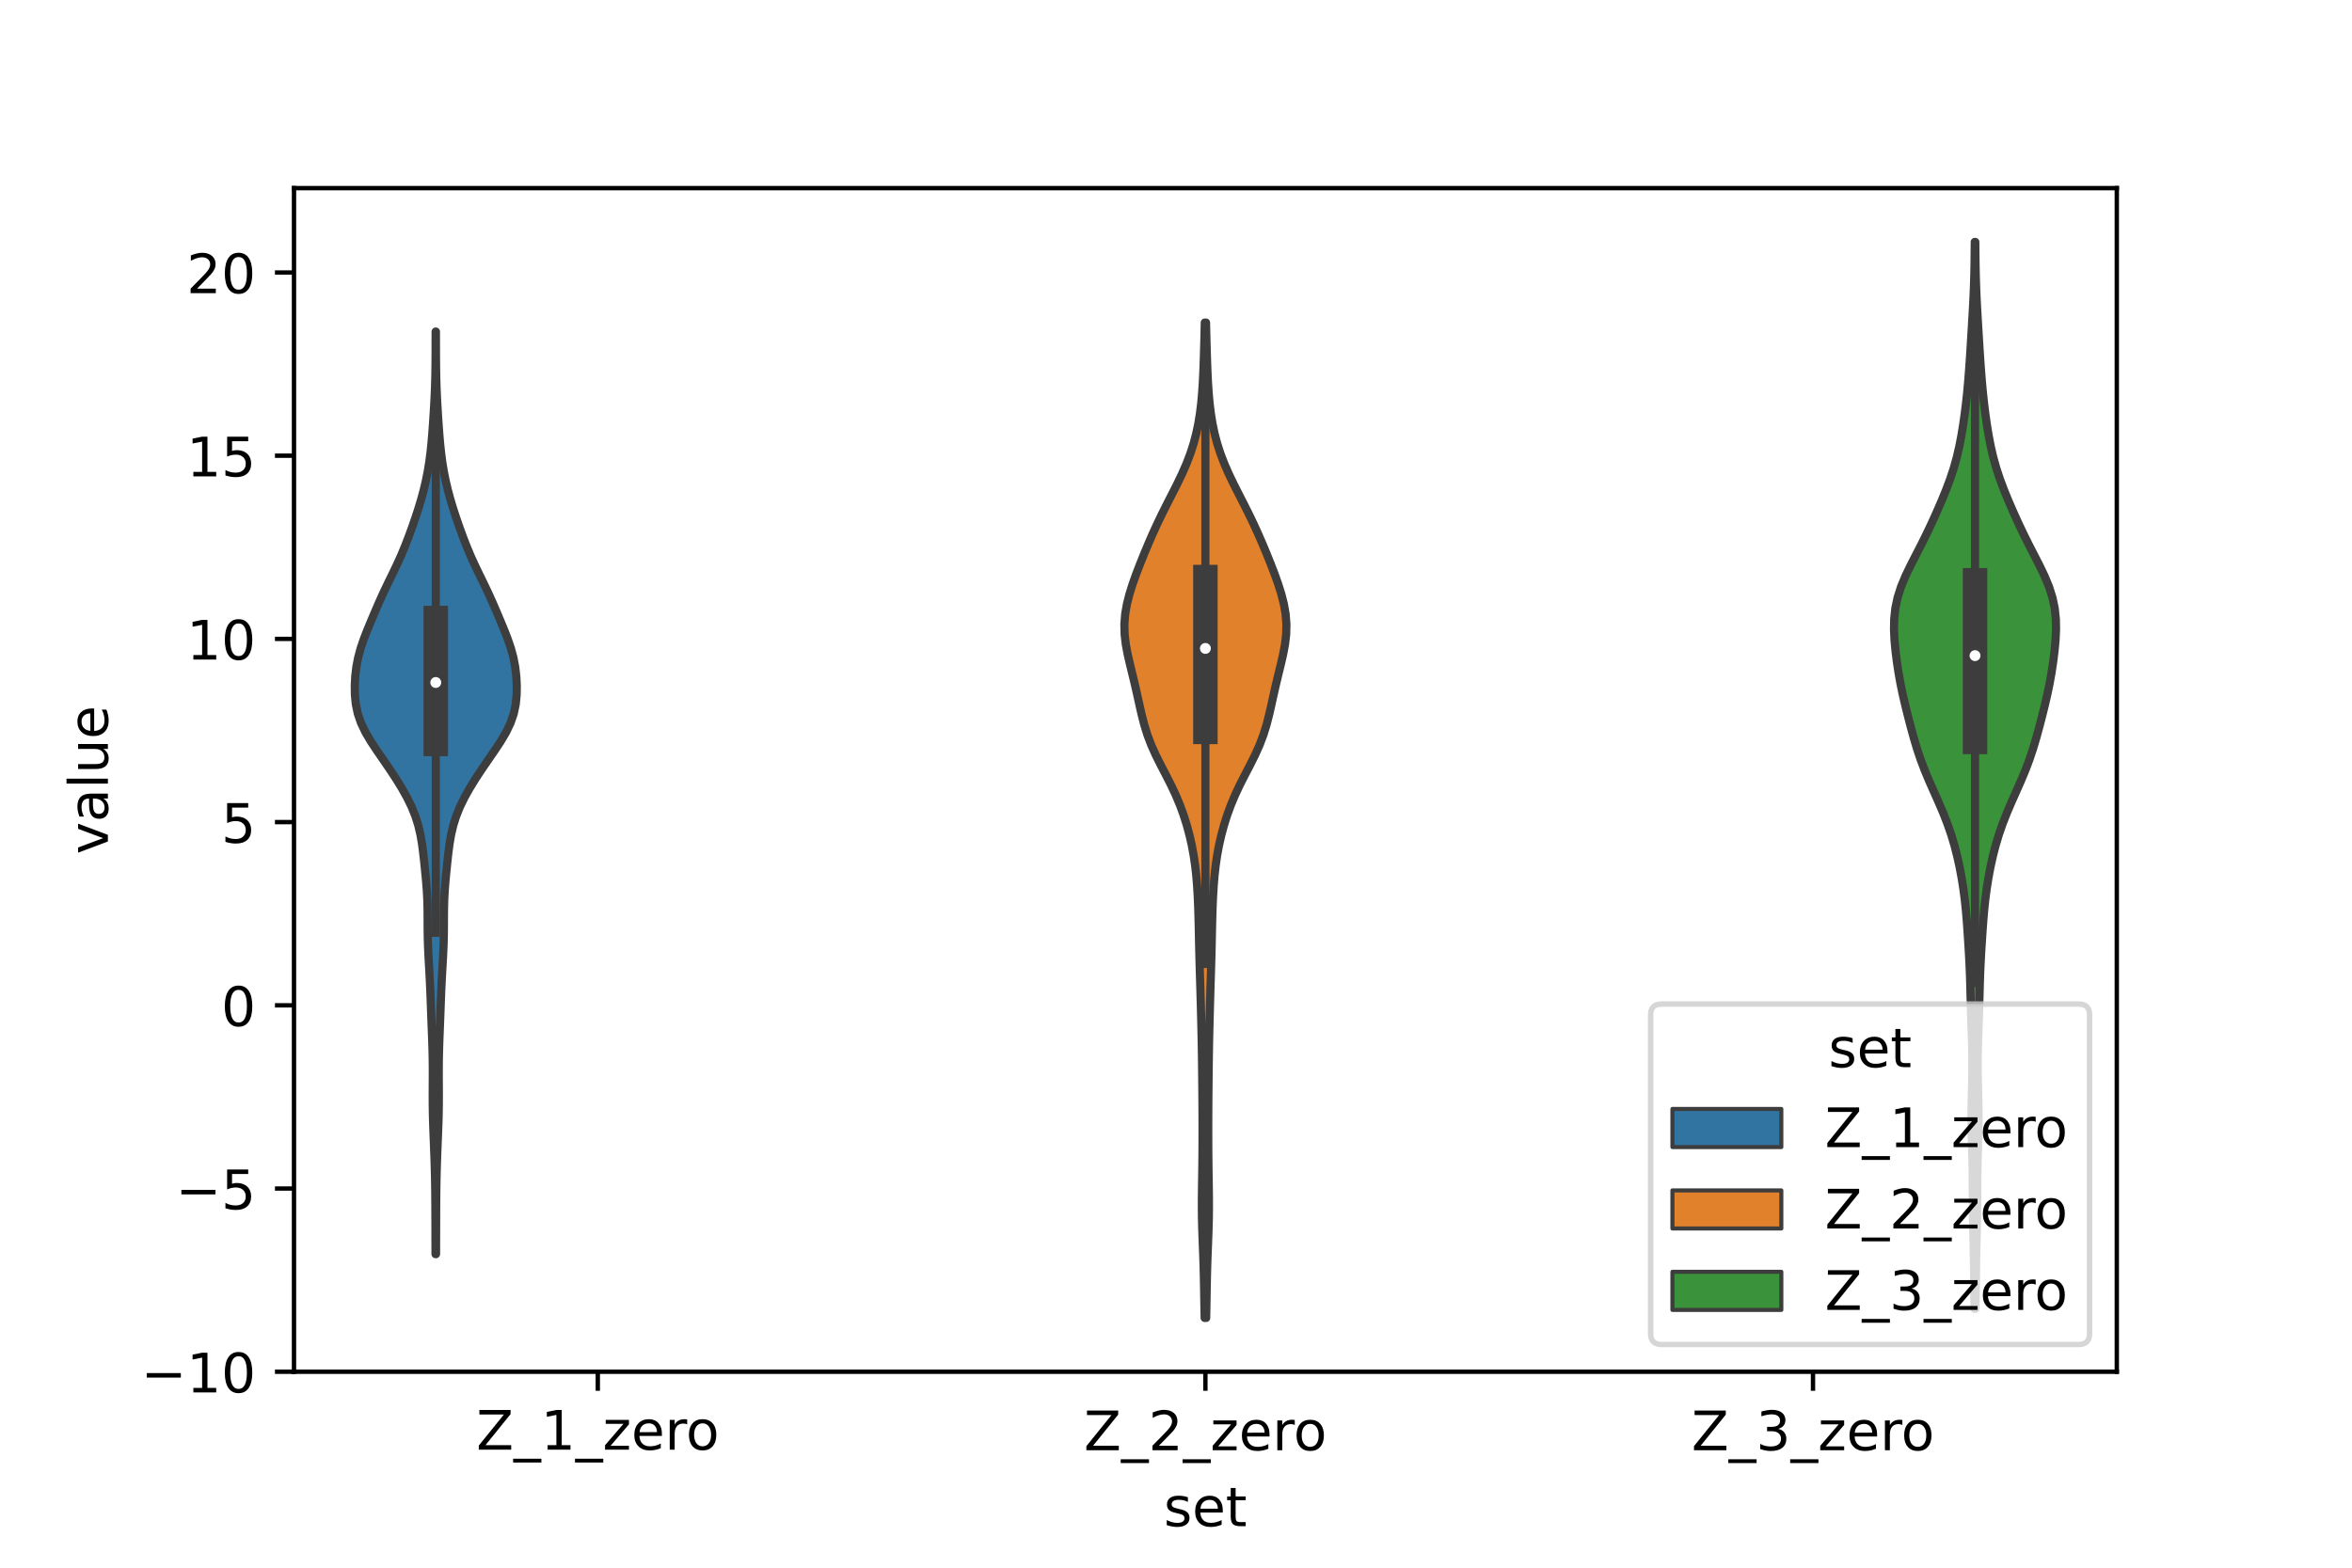 <?xml version="1.0" encoding="utf-8" standalone="no"?>
<!DOCTYPE svg PUBLIC "-//W3C//DTD SVG 1.1//EN"
  "http://www.w3.org/Graphics/SVG/1.1/DTD/svg11.dtd">
<!-- Created with matplotlib (https://matplotlib.org/) -->
<svg height="288pt" version="1.1" viewBox="0 0 432 288" width="432pt" xmlns="http://www.w3.org/2000/svg" xmlns:xlink="http://www.w3.org/1999/xlink">
 <defs>
  <style type="text/css">*{stroke-linecap:butt;stroke-linejoin:round;}</style>
 </defs>
 <g id="figure_1">
  <g id="patch_1">
   <path d="M 0 288 
L 432 288 
L 432 0 
L 0 0 
z
" style="fill:#ffffff;"/>
  </g>
  <g id="axes_1">
   <g id="patch_2">
    <path d="M 54 252 
L 388.8 252 
L 388.8 34.56 
L 54 34.56 
z
" style="fill:#ffffff;"/>
   </g>
   <g id="PolyCollection_1">
    <defs>
     <path d="M 80.088 -57.601 
L 79.992 -57.601 
L 79.986 -59.313 
L 79.982 -61.025 
L 79.978 -62.737 
L 79.973 -64.449 
L 79.965 -66.161 
L 79.954 -67.873 
L 79.936 -69.585 
L 79.908 -71.297 
L 79.868 -73.009 
L 79.816 -74.721 
L 79.754 -76.433 
L 79.687 -78.145 
L 79.618 -79.857 
L 79.556 -81.569 
L 79.508 -83.281 
L 79.481 -84.993 
L 79.474 -86.705 
L 79.481 -88.417 
L 79.491 -90.129 
L 79.49 -91.841 
L 79.472 -93.553 
L 79.433 -95.265 
L 79.377 -96.977 
L 79.311 -98.689 
L 79.245 -100.401 
L 79.181 -102.113 
L 79.12 -103.825 
L 79.054 -105.537 
L 78.979 -107.249 
L 78.891 -108.961 
L 78.794 -110.673 
L 78.699 -112.385 
L 78.619 -114.097 
L 78.567 -115.809 
L 78.545 -117.521 
L 78.541 -119.233 
L 78.53 -120.945 
L 78.487 -122.657 
L 78.397 -124.369 
L 78.264 -126.081 
L 78.103 -127.793 
L 77.929 -129.505 
L 77.742 -131.217 
L 77.521 -132.929 
L 77.229 -134.641 
L 76.83 -136.353 
L 76.291 -138.065 
L 75.601 -139.777 
L 74.766 -141.489 
L 73.807 -143.201 
L 72.753 -144.913 
L 71.627 -146.625 
L 70.455 -148.337 
L 69.272 -150.049 
L 68.138 -151.761 
L 67.126 -153.473 
L 66.307 -155.185 
L 65.718 -156.897 
L 65.357 -158.609 
L 65.186 -160.321 
L 65.16 -162.033 
L 65.249 -163.745 
L 65.449 -165.457 
L 65.776 -167.169 
L 66.236 -168.881 
L 66.818 -170.593 
L 67.485 -172.305 
L 68.196 -174.017 
L 68.922 -175.729 
L 69.665 -177.441 
L 70.441 -179.153 
L 71.257 -180.865 
L 72.096 -182.577 
L 72.919 -184.289 
L 73.692 -186.001 
L 74.404 -187.713 
L 75.065 -189.425 
L 75.69 -191.137 
L 76.284 -192.849 
L 76.845 -194.561 
L 77.361 -196.273 
L 77.823 -197.985 
L 78.225 -199.697 
L 78.566 -201.409 
L 78.845 -203.121 
L 79.069 -204.833 
L 79.247 -206.545 
L 79.392 -208.257 
L 79.517 -209.969 
L 79.631 -211.681 
L 79.736 -213.393 
L 79.827 -215.105 
L 79.899 -216.817 
L 79.95 -218.529 
L 79.981 -220.241 
L 79.998 -221.953 
L 80.007 -223.665 
L 80.011 -225.377 
L 80.015 -227.089 
L 80.065 -227.089 
L 80.065 -227.089 
L 80.069 -225.377 
L 80.073 -223.665 
L 80.082 -221.953 
L 80.099 -220.241 
L 80.13 -218.529 
L 80.181 -216.817 
L 80.253 -215.105 
L 80.344 -213.393 
L 80.449 -211.681 
L 80.563 -209.969 
L 80.688 -208.257 
L 80.833 -206.545 
L 81.011 -204.833 
L 81.235 -203.121 
L 81.514 -201.409 
L 81.855 -199.697 
L 82.257 -197.985 
L 82.719 -196.273 
L 83.235 -194.561 
L 83.796 -192.849 
L 84.39 -191.137 
L 85.015 -189.425 
L 85.676 -187.713 
L 86.388 -186.001 
L 87.161 -184.289 
L 87.984 -182.577 
L 88.823 -180.865 
L 89.639 -179.153 
L 90.415 -177.441 
L 91.158 -175.729 
L 91.884 -174.017 
L 92.595 -172.305 
L 93.262 -170.593 
L 93.844 -168.881 
L 94.304 -167.169 
L 94.631 -165.457 
L 94.831 -163.745 
L 94.92 -162.033 
L 94.894 -160.321 
L 94.723 -158.609 
L 94.362 -156.897 
L 93.773 -155.185 
L 92.954 -153.473 
L 91.942 -151.761 
L 90.808 -150.049 
L 89.625 -148.337 
L 88.453 -146.625 
L 87.327 -144.913 
L 86.273 -143.201 
L 85.314 -141.489 
L 84.479 -139.777 
L 83.789 -138.065 
L 83.25 -136.353 
L 82.851 -134.641 
L 82.559 -132.929 
L 82.338 -131.217 
L 82.151 -129.505 
L 81.977 -127.793 
L 81.816 -126.081 
L 81.683 -124.369 
L 81.593 -122.657 
L 81.55 -120.945 
L 81.539 -119.233 
L 81.535 -117.521 
L 81.513 -115.809 
L 81.461 -114.097 
L 81.381 -112.385 
L 81.286 -110.673 
L 81.189 -108.961 
L 81.101 -107.249 
L 81.026 -105.537 
L 80.96 -103.825 
L 80.899 -102.113 
L 80.835 -100.401 
L 80.769 -98.689 
L 80.703 -96.977 
L 80.647 -95.265 
L 80.608 -93.553 
L 80.59 -91.841 
L 80.589 -90.129 
L 80.599 -88.417 
L 80.606 -86.705 
L 80.599 -84.993 
L 80.572 -83.281 
L 80.524 -81.569 
L 80.462 -79.857 
L 80.393 -78.145 
L 80.326 -76.433 
L 80.264 -74.721 
L 80.212 -73.009 
L 80.172 -71.297 
L 80.144 -69.585 
L 80.126 -67.873 
L 80.115 -66.161 
L 80.107 -64.449 
L 80.102 -62.737 
L 80.098 -61.025 
L 80.094 -59.313 
L 80.088 -57.601 
z
" id="m66d37f86e9" style="stroke:#3d3d3d;stroke-width:1.5;"/>
    </defs>
    <g clip-path="url(#p614adeb507)">
     <use style="fill:#3274a1;stroke:#3d3d3d;stroke-width:1.5;" x="0" xlink:href="#m66d37f86e9" y="288"/>
    </g>
   </g>
   <g id="PolyCollection_2">
    <defs>
     <path d="M 221.541 -45.884 
L 221.259 -45.884 
L 221.223 -47.731 
L 221.19 -49.578 
L 221.158 -51.425 
L 221.122 -53.272 
L 221.076 -55.119 
L 221.016 -56.966 
L 220.946 -58.813 
L 220.874 -60.66 
L 220.811 -62.507 
L 220.767 -64.354 
L 220.75 -66.201 
L 220.756 -68.049 
L 220.779 -69.896 
L 220.809 -71.743 
L 220.836 -73.59 
L 220.856 -75.437 
L 220.868 -77.284 
L 220.873 -79.131 
L 220.874 -80.978 
L 220.871 -82.825 
L 220.862 -84.672 
L 220.849 -86.519 
L 220.832 -88.366 
L 220.813 -90.213 
L 220.792 -92.061 
L 220.768 -93.908 
L 220.739 -95.755 
L 220.702 -97.602 
L 220.659 -99.449 
L 220.613 -101.296 
L 220.565 -103.143 
L 220.514 -104.99 
L 220.46 -106.837 
L 220.403 -108.684 
L 220.347 -110.531 
L 220.296 -112.378 
L 220.252 -114.225 
L 220.213 -116.073 
L 220.174 -117.92 
L 220.128 -119.767 
L 220.068 -121.614 
L 219.986 -123.461 
L 219.873 -125.308 
L 219.72 -127.155 
L 219.514 -129.002 
L 219.244 -130.849 
L 218.903 -132.696 
L 218.485 -134.543 
L 217.987 -136.39 
L 217.405 -138.237 
L 216.731 -140.084 
L 215.957 -141.932 
L 215.089 -143.779 
L 214.15 -145.626 
L 213.188 -147.473 
L 212.265 -149.32 
L 211.439 -151.167 
L 210.739 -153.014 
L 210.167 -154.861 
L 209.692 -156.708 
L 209.271 -158.555 
L 208.865 -160.402 
L 208.444 -162.249 
L 208.001 -164.096 
L 207.549 -165.944 
L 207.123 -167.791 
L 206.777 -169.638 
L 206.562 -171.485 
L 206.52 -173.332 
L 206.665 -175.179 
L 206.986 -177.026 
L 207.455 -178.873 
L 208.037 -180.72 
L 208.696 -182.567 
L 209.406 -184.414 
L 210.15 -186.261 
L 210.923 -188.108 
L 211.728 -189.956 
L 212.573 -191.803 
L 213.462 -193.65 
L 214.389 -195.497 
L 215.335 -197.344 
L 216.268 -199.191 
L 217.152 -201.038 
L 217.957 -202.885 
L 218.659 -204.732 
L 219.251 -206.579 
L 219.733 -208.426 
L 220.116 -210.273 
L 220.412 -212.12 
L 220.635 -213.968 
L 220.8 -215.815 
L 220.922 -217.662 
L 221.013 -219.509 
L 221.084 -221.356 
L 221.144 -223.203 
L 221.196 -225.05 
L 221.244 -226.897 
L 221.286 -228.744 
L 221.514 -228.744 
L 221.514 -228.744 
L 221.556 -226.897 
L 221.604 -225.05 
L 221.656 -223.203 
L 221.716 -221.356 
L 221.787 -219.509 
L 221.878 -217.662 
L 222 -215.815 
L 222.165 -213.968 
L 222.388 -212.12 
L 222.684 -210.273 
L 223.067 -208.426 
L 223.549 -206.579 
L 224.141 -204.732 
L 224.843 -202.885 
L 225.648 -201.038 
L 226.532 -199.191 
L 227.465 -197.344 
L 228.411 -195.497 
L 229.338 -193.65 
L 230.227 -191.803 
L 231.072 -189.956 
L 231.877 -188.108 
L 232.65 -186.261 
L 233.394 -184.414 
L 234.104 -182.567 
L 234.763 -180.72 
L 235.345 -178.873 
L 235.814 -177.026 
L 236.135 -175.179 
L 236.28 -173.332 
L 236.238 -171.485 
L 236.023 -169.638 
L 235.677 -167.791 
L 235.251 -165.944 
L 234.799 -164.096 
L 234.356 -162.249 
L 233.935 -160.402 
L 233.529 -158.555 
L 233.108 -156.708 
L 232.633 -154.861 
L 232.061 -153.014 
L 231.361 -151.167 
L 230.535 -149.32 
L 229.612 -147.473 
L 228.65 -145.626 
L 227.711 -143.779 
L 226.843 -141.932 
L 226.069 -140.084 
L 225.395 -138.237 
L 224.813 -136.39 
L 224.315 -134.543 
L 223.897 -132.696 
L 223.556 -130.849 
L 223.286 -129.002 
L 223.08 -127.155 
L 222.927 -125.308 
L 222.814 -123.461 
L 222.732 -121.614 
L 222.672 -119.767 
L 222.626 -117.92 
L 222.587 -116.073 
L 222.548 -114.225 
L 222.504 -112.378 
L 222.453 -110.531 
L 222.397 -108.684 
L 222.34 -106.837 
L 222.286 -104.99 
L 222.235 -103.143 
L 222.187 -101.296 
L 222.141 -99.449 
L 222.098 -97.602 
L 222.061 -95.755 
L 222.032 -93.908 
L 222.008 -92.061 
L 221.987 -90.213 
L 221.968 -88.366 
L 221.951 -86.519 
L 221.938 -84.672 
L 221.929 -82.825 
L 221.926 -80.978 
L 221.927 -79.131 
L 221.932 -77.284 
L 221.944 -75.437 
L 221.964 -73.59 
L 221.991 -71.743 
L 222.021 -69.896 
L 222.044 -68.049 
L 222.05 -66.201 
L 222.033 -64.354 
L 221.989 -62.507 
L 221.926 -60.66 
L 221.854 -58.813 
L 221.784 -56.966 
L 221.724 -55.119 
L 221.678 -53.272 
L 221.642 -51.425 
L 221.61 -49.578 
L 221.577 -47.731 
L 221.541 -45.884 
z
" id="mbe0e0388cd" style="stroke:#3d3d3d;stroke-width:1.5;"/>
    </defs>
    <g clip-path="url(#p614adeb507)">
     <use style="fill:#e1812c;stroke:#3d3d3d;stroke-width:1.5;" x="0" xlink:href="#mbe0e0388cd" y="288"/>
    </g>
   </g>
   <g id="PolyCollection_3">
    <defs>
     <path d="M 362.851 -47.557 
L 362.669 -47.557 
L 362.644 -49.537 
L 362.619 -51.517 
L 362.594 -53.497 
L 362.567 -55.477 
L 362.534 -57.456 
L 362.493 -59.436 
L 362.445 -61.416 
L 362.4 -63.396 
L 362.367 -65.375 
L 362.35 -67.355 
L 362.344 -69.335 
L 362.336 -71.315 
L 362.312 -73.295 
L 362.267 -75.274 
L 362.208 -77.254 
L 362.152 -79.234 
L 362.114 -81.214 
L 362.108 -83.194 
L 362.133 -85.173 
L 362.178 -87.153 
L 362.227 -89.133 
L 362.261 -91.113 
L 362.267 -93.092 
L 362.242 -95.072 
L 362.191 -97.052 
L 362.125 -99.032 
L 362.056 -101.012 
L 361.994 -102.991 
L 361.94 -104.971 
L 361.889 -106.951 
L 361.827 -108.931 
L 361.744 -110.911 
L 361.638 -112.89 
L 361.516 -114.87 
L 361.386 -116.85 
L 361.245 -118.83 
L 361.079 -120.81 
L 360.87 -122.789 
L 360.609 -124.769 
L 360.293 -126.749 
L 359.922 -128.729 
L 359.487 -130.708 
L 358.978 -132.688 
L 358.383 -134.668 
L 357.697 -136.648 
L 356.923 -138.628 
L 356.079 -140.607 
L 355.196 -142.587 
L 354.318 -144.567 
L 353.492 -146.547 
L 352.745 -148.527 
L 352.085 -150.506 
L 351.495 -152.486 
L 350.953 -154.466 
L 350.438 -156.446 
L 349.945 -158.425 
L 349.485 -160.405 
L 349.072 -162.385 
L 348.717 -164.365 
L 348.416 -166.345 
L 348.167 -168.324 
L 347.979 -170.304 
L 347.88 -172.284 
L 347.914 -174.264 
L 348.123 -176.244 
L 348.54 -178.223 
L 349.17 -180.203 
L 349.99 -182.183 
L 350.942 -184.163 
L 351.958 -186.143 
L 352.974 -188.122 
L 353.953 -190.102 
L 354.888 -192.082 
L 355.782 -194.062 
L 356.64 -196.041 
L 357.45 -198.021 
L 358.193 -200.001 
L 358.847 -201.981 
L 359.402 -203.961 
L 359.862 -205.94 
L 360.244 -207.92 
L 360.57 -209.9 
L 360.852 -211.88 
L 361.098 -213.86 
L 361.311 -215.839 
L 361.493 -217.819 
L 361.652 -219.799 
L 361.793 -221.779 
L 361.922 -223.758 
L 362.044 -225.738 
L 362.163 -227.718 
L 362.28 -229.698 
L 362.392 -231.678 
L 362.491 -233.657 
L 362.571 -235.637 
L 362.629 -237.617 
L 362.667 -239.597 
L 362.691 -241.577 
L 362.708 -243.556 
L 362.812 -243.556 
L 362.812 -243.556 
L 362.829 -241.577 
L 362.853 -239.597 
L 362.891 -237.617 
L 362.949 -235.637 
L 363.029 -233.657 
L 363.128 -231.678 
L 363.24 -229.698 
L 363.357 -227.718 
L 363.476 -225.738 
L 363.598 -223.758 
L 363.727 -221.779 
L 363.868 -219.799 
L 364.027 -217.819 
L 364.209 -215.839 
L 364.422 -213.86 
L 364.668 -211.88 
L 364.95 -209.9 
L 365.276 -207.92 
L 365.658 -205.94 
L 366.118 -203.961 
L 366.673 -201.981 
L 367.327 -200.001 
L 368.07 -198.021 
L 368.88 -196.041 
L 369.738 -194.062 
L 370.632 -192.082 
L 371.567 -190.102 
L 372.546 -188.122 
L 373.562 -186.143 
L 374.578 -184.163 
L 375.53 -182.183 
L 376.35 -180.203 
L 376.98 -178.223 
L 377.397 -176.244 
L 377.606 -174.264 
L 377.64 -172.284 
L 377.541 -170.304 
L 377.353 -168.324 
L 377.104 -166.345 
L 376.803 -164.365 
L 376.448 -162.385 
L 376.035 -160.405 
L 375.575 -158.425 
L 375.082 -156.446 
L 374.567 -154.466 
L 374.025 -152.486 
L 373.435 -150.506 
L 372.775 -148.527 
L 372.028 -146.547 
L 371.202 -144.567 
L 370.324 -142.587 
L 369.441 -140.607 
L 368.597 -138.628 
L 367.823 -136.648 
L 367.137 -134.668 
L 366.542 -132.688 
L 366.033 -130.708 
L 365.598 -128.729 
L 365.227 -126.749 
L 364.911 -124.769 
L 364.65 -122.789 
L 364.441 -120.81 
L 364.275 -118.83 
L 364.134 -116.85 
L 364.004 -114.87 
L 363.882 -112.89 
L 363.776 -110.911 
L 363.693 -108.931 
L 363.631 -106.951 
L 363.58 -104.971 
L 363.526 -102.991 
L 363.464 -101.012 
L 363.395 -99.032 
L 363.329 -97.052 
L 363.278 -95.072 
L 363.253 -93.092 
L 363.259 -91.113 
L 363.293 -89.133 
L 363.342 -87.153 
L 363.387 -85.173 
L 363.412 -83.194 
L 363.406 -81.214 
L 363.368 -79.234 
L 363.312 -77.254 
L 363.253 -75.274 
L 363.208 -73.295 
L 363.184 -71.315 
L 363.176 -69.335 
L 363.17 -67.355 
L 363.153 -65.375 
L 363.12 -63.396 
L 363.075 -61.416 
L 363.027 -59.436 
L 362.986 -57.456 
L 362.953 -55.477 
L 362.926 -53.497 
L 362.901 -51.517 
L 362.876 -49.537 
L 362.851 -47.557 
z
" id="m872061d1b9" style="stroke:#3d3d3d;stroke-width:1.5;"/>
    </defs>
    <g clip-path="url(#p614adeb507)">
     <use style="fill:#3a923a;stroke:#3d3d3d;stroke-width:1.5;" x="0" xlink:href="#m872061d1b9" y="288"/>
    </g>
   </g>
   <g id="patch_3">
    <path clip-path="url(#p614adeb507)" d="M 109.8 184.686 
L 109.8 184.686 
L 109.8 184.686 
L 109.8 184.686 
z
" style="fill:#3274a1;stroke:#3d3d3d;stroke-linejoin:miter;stroke-width:0.75;"/>
   </g>
   <g id="patch_4">
    <path clip-path="url(#p614adeb507)" d="M 109.8 184.686 
L 109.8 184.686 
L 109.8 184.686 
L 109.8 184.686 
z
" style="fill:#e1812c;stroke:#3d3d3d;stroke-linejoin:miter;stroke-width:0.75;"/>
   </g>
   <g id="patch_5">
    <path clip-path="url(#p614adeb507)" d="M 109.8 184.686 
L 109.8 184.686 
L 109.8 184.686 
L 109.8 184.686 
z
" style="fill:#3a923a;stroke:#3d3d3d;stroke-linejoin:miter;stroke-width:0.75;"/>
   </g>
   <g id="matplotlib.axis_1">
    <g id="xtick_1">
     <g id="line2d_1">
      <defs>
       <path d="M 0 0 
L 0 3.5 
" id="m21751db7c7" style="stroke:#000000;stroke-width:0.8;"/>
      </defs>
      <g>
       <use style="stroke:#000000;stroke-width:0.8;" x="109.8" xlink:href="#m21751db7c7" y="252"/>
      </g>
     </g>
     <g id="text_1">
      <!-- Z_1_zero -->
      <g transform="translate(87.491 266.32)scale(0.1 -0.1)">
       <defs>
        <path d="M 5.609 72.906 
L 62.891 72.906 
L 62.891 65.375 
L 16.797 8.297 
L 64.016 8.297 
L 64.016 0 
L 4.5 0 
L 4.5 7.516 
L 50.594 64.594 
L 5.609 64.594 
z
" id="DejaVuSans-90"/>
        <path d="M 50.984 -16.609 
L 50.984 -23.578 
L -0.984 -23.578 
L -0.984 -16.609 
z
" id="DejaVuSans-95"/>
        <path d="M 12.406 8.297 
L 28.516 8.297 
L 28.516 63.922 
L 10.984 60.406 
L 10.984 69.391 
L 28.422 72.906 
L 38.281 72.906 
L 38.281 8.297 
L 54.391 8.297 
L 54.391 0 
L 12.406 0 
z
" id="DejaVuSans-49"/>
        <path d="M 5.516 54.688 
L 48.188 54.688 
L 48.188 46.484 
L 14.406 7.172 
L 48.188 7.172 
L 48.188 0 
L 4.297 0 
L 4.297 8.203 
L 38.094 47.516 
L 5.516 47.516 
z
" id="DejaVuSans-122"/>
        <path d="M 56.203 29.594 
L 56.203 25.203 
L 14.891 25.203 
Q 15.484 15.922 20.484 11.062 
Q 25.484 6.203 34.422 6.203 
Q 39.594 6.203 44.453 7.469 
Q 49.312 8.734 54.109 11.281 
L 54.109 2.781 
Q 49.266 0.734 44.188 -0.344 
Q 39.109 -1.422 33.891 -1.422 
Q 20.797 -1.422 13.156 6.188 
Q 5.516 13.812 5.516 26.812 
Q 5.516 40.234 12.766 48.109 
Q 20.016 56 32.328 56 
Q 43.359 56 49.781 48.891 
Q 56.203 41.797 56.203 29.594 
z
M 47.219 32.234 
Q 47.125 39.594 43.094 43.984 
Q 39.062 48.391 32.422 48.391 
Q 24.906 48.391 20.391 44.141 
Q 15.875 39.891 15.188 32.172 
z
" id="DejaVuSans-101"/>
        <path d="M 41.109 46.297 
Q 39.594 47.172 37.812 47.578 
Q 36.031 48 33.891 48 
Q 26.266 48 22.188 43.047 
Q 18.109 38.094 18.109 28.812 
L 18.109 0 
L 9.078 0 
L 9.078 54.688 
L 18.109 54.688 
L 18.109 46.188 
Q 20.953 51.172 25.484 53.578 
Q 30.031 56 36.531 56 
Q 37.453 56 38.578 55.875 
Q 39.703 55.766 41.062 55.516 
z
" id="DejaVuSans-114"/>
        <path d="M 30.609 48.391 
Q 23.391 48.391 19.188 42.75 
Q 14.984 37.109 14.984 27.297 
Q 14.984 17.484 19.156 11.844 
Q 23.344 6.203 30.609 6.203 
Q 37.797 6.203 41.984 11.859 
Q 46.188 17.531 46.188 27.297 
Q 46.188 37.016 41.984 42.703 
Q 37.797 48.391 30.609 48.391 
z
M 30.609 56 
Q 42.328 56 49.016 48.375 
Q 55.719 40.766 55.719 27.297 
Q 55.719 13.875 49.016 6.219 
Q 42.328 -1.422 30.609 -1.422 
Q 18.844 -1.422 12.172 6.219 
Q 5.516 13.875 5.516 27.297 
Q 5.516 40.766 12.172 48.375 
Q 18.844 56 30.609 56 
z
" id="DejaVuSans-111"/>
       </defs>
       <use xlink:href="#DejaVuSans-90"/>
       <use x="68.506" xlink:href="#DejaVuSans-95"/>
       <use x="118.506" xlink:href="#DejaVuSans-49"/>
       <use x="182.129" xlink:href="#DejaVuSans-95"/>
       <use x="232.129" xlink:href="#DejaVuSans-122"/>
       <use x="284.619" xlink:href="#DejaVuSans-101"/>
       <use x="346.143" xlink:href="#DejaVuSans-114"/>
       <use x="385.006" xlink:href="#DejaVuSans-111"/>
      </g>
     </g>
    </g>
    <g id="xtick_2">
     <g id="line2d_2">
      <g>
       <use style="stroke:#000000;stroke-width:0.8;" x="221.4" xlink:href="#m21751db7c7" y="252"/>
      </g>
     </g>
     <g id="text_2">
      <!-- Z_2_zero -->
      <g transform="translate(199.091 266.422)scale(0.1 -0.1)">
       <defs>
        <path d="M 19.188 8.297 
L 53.609 8.297 
L 53.609 0 
L 7.328 0 
L 7.328 8.297 
Q 12.938 14.109 22.625 23.891 
Q 32.328 33.688 34.812 36.531 
Q 39.547 41.844 41.422 45.531 
Q 43.312 49.219 43.312 52.781 
Q 43.312 58.594 39.234 62.25 
Q 35.156 65.922 28.609 65.922 
Q 23.969 65.922 18.812 64.312 
Q 13.672 62.703 7.812 59.422 
L 7.812 69.391 
Q 13.766 71.781 18.938 73 
Q 24.125 74.219 28.422 74.219 
Q 39.75 74.219 46.484 68.547 
Q 53.219 62.891 53.219 53.422 
Q 53.219 48.922 51.531 44.891 
Q 49.859 40.875 45.406 35.406 
Q 44.188 33.984 37.641 27.219 
Q 31.109 20.453 19.188 8.297 
z
" id="DejaVuSans-50"/>
       </defs>
       <use xlink:href="#DejaVuSans-90"/>
       <use x="68.506" xlink:href="#DejaVuSans-95"/>
       <use x="118.506" xlink:href="#DejaVuSans-50"/>
       <use x="182.129" xlink:href="#DejaVuSans-95"/>
       <use x="232.129" xlink:href="#DejaVuSans-122"/>
       <use x="284.619" xlink:href="#DejaVuSans-101"/>
       <use x="346.143" xlink:href="#DejaVuSans-114"/>
       <use x="385.006" xlink:href="#DejaVuSans-111"/>
      </g>
     </g>
    </g>
    <g id="xtick_3">
     <g id="line2d_3">
      <g>
       <use style="stroke:#000000;stroke-width:0.8;" x="333" xlink:href="#m21751db7c7" y="252"/>
      </g>
     </g>
     <g id="text_3">
      <!-- Z_3_zero -->
      <g transform="translate(310.691 266.422)scale(0.1 -0.1)">
       <defs>
        <path d="M 40.578 39.312 
Q 47.656 37.797 51.625 33 
Q 55.609 28.219 55.609 21.188 
Q 55.609 10.406 48.188 4.484 
Q 40.766 -1.422 27.094 -1.422 
Q 22.516 -1.422 17.656 -0.516 
Q 12.797 0.391 7.625 2.203 
L 7.625 11.719 
Q 11.719 9.328 16.594 8.109 
Q 21.484 6.891 26.812 6.891 
Q 36.078 6.891 40.938 10.547 
Q 45.797 14.203 45.797 21.188 
Q 45.797 27.641 41.281 31.266 
Q 36.766 34.906 28.719 34.906 
L 20.219 34.906 
L 20.219 43.016 
L 29.109 43.016 
Q 36.375 43.016 40.234 45.922 
Q 44.094 48.828 44.094 54.297 
Q 44.094 59.906 40.109 62.906 
Q 36.141 65.922 28.719 65.922 
Q 24.656 65.922 20.016 65.031 
Q 15.375 64.156 9.812 62.312 
L 9.812 71.094 
Q 15.438 72.656 20.344 73.438 
Q 25.25 74.219 29.594 74.219 
Q 40.828 74.219 47.359 69.109 
Q 53.906 64.016 53.906 55.328 
Q 53.906 49.266 50.438 45.094 
Q 46.969 40.922 40.578 39.312 
z
" id="DejaVuSans-51"/>
       </defs>
       <use xlink:href="#DejaVuSans-90"/>
       <use x="68.506" xlink:href="#DejaVuSans-95"/>
       <use x="118.506" xlink:href="#DejaVuSans-51"/>
       <use x="182.129" xlink:href="#DejaVuSans-95"/>
       <use x="232.129" xlink:href="#DejaVuSans-122"/>
       <use x="284.619" xlink:href="#DejaVuSans-101"/>
       <use x="346.143" xlink:href="#DejaVuSans-114"/>
       <use x="385.006" xlink:href="#DejaVuSans-111"/>
      </g>
     </g>
    </g>
    <g id="text_4">
     <!-- set -->
     <g transform="translate(213.759 280.378)scale(0.1 -0.1)">
      <defs>
       <path d="M 44.281 53.078 
L 44.281 44.578 
Q 40.484 46.531 36.375 47.5 
Q 32.281 48.484 27.875 48.484 
Q 21.188 48.484 17.844 46.438 
Q 14.5 44.391 14.5 40.281 
Q 14.5 37.156 16.891 35.375 
Q 19.281 33.594 26.516 31.984 
L 29.594 31.297 
Q 39.156 29.25 43.188 25.516 
Q 47.219 21.781 47.219 15.094 
Q 47.219 7.469 41.188 3.016 
Q 35.156 -1.422 24.609 -1.422 
Q 20.219 -1.422 15.453 -0.562 
Q 10.688 0.297 5.422 2 
L 5.422 11.281 
Q 10.406 8.688 15.234 7.391 
Q 20.062 6.109 24.812 6.109 
Q 31.156 6.109 34.562 8.281 
Q 37.984 10.453 37.984 14.406 
Q 37.984 18.062 35.516 20.016 
Q 33.062 21.969 24.703 23.781 
L 21.578 24.516 
Q 13.234 26.266 9.516 29.906 
Q 5.812 33.547 5.812 39.891 
Q 5.812 47.609 11.281 51.797 
Q 16.75 56 26.812 56 
Q 31.781 56 36.172 55.266 
Q 40.578 54.547 44.281 53.078 
z
" id="DejaVuSans-115"/>
       <path d="M 18.312 70.219 
L 18.312 54.688 
L 36.812 54.688 
L 36.812 47.703 
L 18.312 47.703 
L 18.312 18.016 
Q 18.312 11.328 20.141 9.422 
Q 21.969 7.516 27.594 7.516 
L 36.812 7.516 
L 36.812 0 
L 27.594 0 
Q 17.188 0 13.234 3.875 
Q 9.281 7.766 9.281 18.016 
L 9.281 47.703 
L 2.688 47.703 
L 2.688 54.688 
L 9.281 54.688 
L 9.281 70.219 
z
" id="DejaVuSans-116"/>
      </defs>
      <use xlink:href="#DejaVuSans-115"/>
      <use x="52.1" xlink:href="#DejaVuSans-101"/>
      <use x="113.623" xlink:href="#DejaVuSans-116"/>
     </g>
    </g>
   </g>
   <g id="matplotlib.axis_2">
    <g id="ytick_1">
     <g id="line2d_4">
      <defs>
       <path d="M 0 0 
L -3.5 0 
" id="m394453cf2d" style="stroke:#000000;stroke-width:0.8;"/>
      </defs>
      <g>
       <use style="stroke:#000000;stroke-width:0.8;" x="54" xlink:href="#m394453cf2d" y="251.999"/>
      </g>
     </g>
     <g id="text_5">
      <!-- −10 -->
      <g transform="translate(25.895 255.798)scale(0.1 -0.1)">
       <defs>
        <path d="M 10.594 35.5 
L 73.188 35.5 
L 73.188 27.203 
L 10.594 27.203 
z
" id="DejaVuSans-8722"/>
        <path d="M 31.781 66.406 
Q 24.172 66.406 20.328 58.906 
Q 16.5 51.422 16.5 36.375 
Q 16.5 21.391 20.328 13.891 
Q 24.172 6.391 31.781 6.391 
Q 39.453 6.391 43.281 13.891 
Q 47.125 21.391 47.125 36.375 
Q 47.125 51.422 43.281 58.906 
Q 39.453 66.406 31.781 66.406 
z
M 31.781 74.219 
Q 44.047 74.219 50.516 64.516 
Q 56.984 54.828 56.984 36.375 
Q 56.984 17.969 50.516 8.266 
Q 44.047 -1.422 31.781 -1.422 
Q 19.531 -1.422 13.062 8.266 
Q 6.594 17.969 6.594 36.375 
Q 6.594 54.828 13.062 64.516 
Q 19.531 74.219 31.781 74.219 
z
" id="DejaVuSans-48"/>
       </defs>
       <use xlink:href="#DejaVuSans-8722"/>
       <use x="83.789" xlink:href="#DejaVuSans-49"/>
       <use x="147.412" xlink:href="#DejaVuSans-48"/>
      </g>
     </g>
    </g>
    <g id="ytick_2">
     <g id="line2d_5">
      <g>
       <use style="stroke:#000000;stroke-width:0.8;" x="54" xlink:href="#m394453cf2d" y="218.342"/>
      </g>
     </g>
     <g id="text_6">
      <!-- −5 -->
      <g transform="translate(32.258 222.142)scale(0.1 -0.1)">
       <defs>
        <path d="M 10.797 72.906 
L 49.516 72.906 
L 49.516 64.594 
L 19.828 64.594 
L 19.828 46.734 
Q 21.969 47.469 24.109 47.828 
Q 26.266 48.188 28.422 48.188 
Q 40.625 48.188 47.75 41.5 
Q 54.891 34.812 54.891 23.391 
Q 54.891 11.625 47.562 5.094 
Q 40.234 -1.422 26.906 -1.422 
Q 22.312 -1.422 17.547 -0.641 
Q 12.797 0.141 7.719 1.703 
L 7.719 11.625 
Q 12.109 9.234 16.797 8.062 
Q 21.484 6.891 26.703 6.891 
Q 35.156 6.891 40.078 11.328 
Q 45.016 15.766 45.016 23.391 
Q 45.016 31 40.078 35.438 
Q 35.156 39.891 26.703 39.891 
Q 22.75 39.891 18.812 39.016 
Q 14.891 38.141 10.797 36.281 
z
" id="DejaVuSans-53"/>
       </defs>
       <use xlink:href="#DejaVuSans-8722"/>
       <use x="83.789" xlink:href="#DejaVuSans-53"/>
      </g>
     </g>
    </g>
    <g id="ytick_3">
     <g id="line2d_6">
      <g>
       <use style="stroke:#000000;stroke-width:0.8;" x="54" xlink:href="#m394453cf2d" y="184.686"/>
      </g>
     </g>
     <g id="text_7">
      <!-- 0 -->
      <g transform="translate(40.638 188.485)scale(0.1 -0.1)">
       <use xlink:href="#DejaVuSans-48"/>
      </g>
     </g>
    </g>
    <g id="ytick_4">
     <g id="line2d_7">
      <g>
       <use style="stroke:#000000;stroke-width:0.8;" x="54" xlink:href="#m394453cf2d" y="151.029"/>
      </g>
     </g>
     <g id="text_8">
      <!-- 5 -->
      <g transform="translate(40.638 154.828)scale(0.1 -0.1)">
       <use xlink:href="#DejaVuSans-53"/>
      </g>
     </g>
    </g>
    <g id="ytick_5">
     <g id="line2d_8">
      <g>
       <use style="stroke:#000000;stroke-width:0.8;" x="54" xlink:href="#m394453cf2d" y="117.372"/>
      </g>
     </g>
     <g id="text_9">
      <!-- 10 -->
      <g transform="translate(34.275 121.172)scale(0.1 -0.1)">
       <use xlink:href="#DejaVuSans-49"/>
       <use x="63.623" xlink:href="#DejaVuSans-48"/>
      </g>
     </g>
    </g>
    <g id="ytick_6">
     <g id="line2d_9">
      <g>
       <use style="stroke:#000000;stroke-width:0.8;" x="54" xlink:href="#m394453cf2d" y="83.716"/>
      </g>
     </g>
     <g id="text_10">
      <!-- 15 -->
      <g transform="translate(34.275 87.515)scale(0.1 -0.1)">
       <use xlink:href="#DejaVuSans-49"/>
       <use x="63.623" xlink:href="#DejaVuSans-53"/>
      </g>
     </g>
    </g>
    <g id="ytick_7">
     <g id="line2d_10">
      <g>
       <use style="stroke:#000000;stroke-width:0.8;" x="54" xlink:href="#m394453cf2d" y="50.059"/>
      </g>
     </g>
     <g id="text_11">
      <!-- 20 -->
      <g transform="translate(34.275 53.858)scale(0.1 -0.1)">
       <use xlink:href="#DejaVuSans-50"/>
       <use x="63.623" xlink:href="#DejaVuSans-48"/>
      </g>
     </g>
    </g>
    <g id="text_12">
     <!-- value -->
     <g transform="translate(19.816 156.938)rotate(-90)scale(0.1 -0.1)">
      <defs>
       <path d="M 2.984 54.688 
L 12.5 54.688 
L 29.594 8.797 
L 46.688 54.688 
L 56.203 54.688 
L 35.688 0 
L 23.484 0 
z
" id="DejaVuSans-118"/>
       <path d="M 34.281 27.484 
Q 23.391 27.484 19.188 25 
Q 14.984 22.516 14.984 16.5 
Q 14.984 11.719 18.141 8.906 
Q 21.297 6.109 26.703 6.109 
Q 34.188 6.109 38.703 11.406 
Q 43.219 16.703 43.219 25.484 
L 43.219 27.484 
z
M 52.203 31.203 
L 52.203 0 
L 43.219 0 
L 43.219 8.297 
Q 40.141 3.328 35.547 0.953 
Q 30.953 -1.422 24.312 -1.422 
Q 15.922 -1.422 10.953 3.297 
Q 6 8.016 6 15.922 
Q 6 25.141 12.172 29.828 
Q 18.359 34.516 30.609 34.516 
L 43.219 34.516 
L 43.219 35.406 
Q 43.219 41.609 39.141 45 
Q 35.062 48.391 27.688 48.391 
Q 23 48.391 18.547 47.266 
Q 14.109 46.141 10.016 43.891 
L 10.016 52.203 
Q 14.938 54.109 19.578 55.047 
Q 24.219 56 28.609 56 
Q 40.484 56 46.344 49.844 
Q 52.203 43.703 52.203 31.203 
z
" id="DejaVuSans-97"/>
       <path d="M 9.422 75.984 
L 18.406 75.984 
L 18.406 0 
L 9.422 0 
z
" id="DejaVuSans-108"/>
       <path d="M 8.5 21.578 
L 8.5 54.688 
L 17.484 54.688 
L 17.484 21.922 
Q 17.484 14.156 20.5 10.266 
Q 23.531 6.391 29.594 6.391 
Q 36.859 6.391 41.078 11.031 
Q 45.312 15.672 45.312 23.688 
L 45.312 54.688 
L 54.297 54.688 
L 54.297 0 
L 45.312 0 
L 45.312 8.406 
Q 42.047 3.422 37.719 1 
Q 33.406 -1.422 27.688 -1.422 
Q 18.266 -1.422 13.375 4.438 
Q 8.5 10.297 8.5 21.578 
z
M 31.109 56 
z
" id="DejaVuSans-117"/>
      </defs>
      <use xlink:href="#DejaVuSans-118"/>
      <use x="59.18" xlink:href="#DejaVuSans-97"/>
      <use x="120.459" xlink:href="#DejaVuSans-108"/>
      <use x="148.242" xlink:href="#DejaVuSans-117"/>
      <use x="211.621" xlink:href="#DejaVuSans-101"/>
     </g>
    </g>
   </g>
   <g id="line2d_11">
    <path clip-path="url(#p614adeb507)" d="M 80.04 171.357 
L 80.04 78.926 
" style="fill:none;stroke:#3d3d3d;stroke-linecap:square;stroke-width:1.5;"/>
   </g>
   <g id="line2d_12">
    <path clip-path="url(#p614adeb507)" d="M 80.04 136.67 
L 80.04 113.542 
" style="fill:none;stroke:#3d3d3d;stroke-linecap:square;stroke-width:4.5;"/>
   </g>
   <g id="line2d_13">
    <path clip-path="url(#p614adeb507)" d="M 221.4 177.085 
L 221.4 63.359 
" style="fill:none;stroke:#3d3d3d;stroke-linecap:square;stroke-width:1.5;"/>
   </g>
   <g id="line2d_14">
    <path clip-path="url(#p614adeb507)" d="M 221.4 134.456 
L 221.4 106.01 
" style="fill:none;stroke:#3d3d3d;stroke-linecap:square;stroke-width:4.5;"/>
   </g>
   <g id="line2d_15">
    <path clip-path="url(#p614adeb507)" d="M 362.76 180.598 
L 362.76 62.225 
" style="fill:none;stroke:#3d3d3d;stroke-linecap:square;stroke-width:1.5;"/>
   </g>
   <g id="line2d_16">
    <path clip-path="url(#p614adeb507)" d="M 362.76 136.302 
L 362.76 106.61 
" style="fill:none;stroke:#3d3d3d;stroke-linecap:square;stroke-width:4.5;"/>
   </g>
   <g id="patch_6">
    <path d="M 54 252 
L 54 34.56 
" style="fill:none;stroke:#000000;stroke-linecap:square;stroke-linejoin:miter;stroke-width:0.8;"/>
   </g>
   <g id="patch_7">
    <path d="M 388.8 252 
L 388.8 34.56 
" style="fill:none;stroke:#000000;stroke-linecap:square;stroke-linejoin:miter;stroke-width:0.8;"/>
   </g>
   <g id="patch_8">
    <path d="M 54 252 
L 388.8 252 
" style="fill:none;stroke:#000000;stroke-linecap:square;stroke-linejoin:miter;stroke-width:0.8;"/>
   </g>
   <g id="patch_9">
    <path d="M 54 34.56 
L 388.8 34.56 
" style="fill:none;stroke:#000000;stroke-linecap:square;stroke-linejoin:miter;stroke-width:0.8;"/>
   </g>
   <g id="PathCollection_1">
    <defs>
     <path d="M 0 1.5 
C 0.398 1.5 0.779 1.342 1.061 1.061 
C 1.342 0.779 1.5 0.398 1.5 0 
C 1.5 -0.398 1.342 -0.779 1.061 -1.061 
C 0.779 -1.342 0.398 -1.5 0 -1.5 
C -0.398 -1.5 -0.779 -1.342 -1.061 -1.061 
C -1.342 -0.779 -1.5 -0.398 -1.5 0 
C -1.5 0.398 -1.342 0.779 -1.061 1.061 
C -0.779 1.342 -0.398 1.5 0 1.5 
z
" id="m066a57ba9a" style="stroke:#3d3d3d;"/>
    </defs>
    <g clip-path="url(#p614adeb507)">
     <use style="fill:#ffffff;stroke:#3d3d3d;" x="80.04" xlink:href="#m066a57ba9a" y="125.381"/>
    </g>
   </g>
   <g id="PathCollection_2">
    <g clip-path="url(#p614adeb507)">
     <use style="fill:#ffffff;stroke:#3d3d3d;" x="221.4" xlink:href="#m066a57ba9a" y="119.122"/>
    </g>
   </g>
   <g id="PathCollection_3">
    <g clip-path="url(#p614adeb507)">
     <use style="fill:#ffffff;stroke:#3d3d3d;" x="362.76" xlink:href="#m066a57ba9a" y="120.447"/>
    </g>
   </g>
   <g id="legend_1">
    <g id="patch_10">
     <path d="M 305.181 247 
L 381.8 247 
Q 383.8 247 383.8 245 
L 383.8 186.453 
Q 383.8 184.453 381.8 184.453 
L 305.181 184.453 
Q 303.181 184.453 303.181 186.453 
L 303.181 245 
Q 303.181 247 305.181 247 
z
" style="fill:#ffffff;opacity:0.8;stroke:#cccccc;stroke-linejoin:miter;"/>
    </g>
    <g id="text_13">
     <!-- set -->
     <g transform="translate(335.849 196.052)scale(0.1 -0.1)">
      <use xlink:href="#DejaVuSans-115"/>
      <use x="52.1" xlink:href="#DejaVuSans-101"/>
      <use x="113.623" xlink:href="#DejaVuSans-116"/>
     </g>
    </g>
    <g id="patch_11">
     <path d="M 307.181 210.73 
L 327.181 210.73 
L 327.181 203.73 
L 307.181 203.73 
z
" style="fill:#3274a1;stroke:#3d3d3d;stroke-linejoin:miter;stroke-width:0.75;"/>
    </g>
    <g id="text_14">
     <!-- Z_1_zero -->
     <g transform="translate(335.181 210.73)scale(0.1 -0.1)">
      <use xlink:href="#DejaVuSans-90"/>
      <use x="68.506" xlink:href="#DejaVuSans-95"/>
      <use x="118.506" xlink:href="#DejaVuSans-49"/>
      <use x="182.129" xlink:href="#DejaVuSans-95"/>
      <use x="232.129" xlink:href="#DejaVuSans-122"/>
      <use x="284.619" xlink:href="#DejaVuSans-101"/>
      <use x="346.143" xlink:href="#DejaVuSans-114"/>
      <use x="385.006" xlink:href="#DejaVuSans-111"/>
     </g>
    </g>
    <g id="patch_12">
     <path d="M 307.181 225.686 
L 327.181 225.686 
L 327.181 218.686 
L 307.181 218.686 
z
" style="fill:#e1812c;stroke:#3d3d3d;stroke-linejoin:miter;stroke-width:0.75;"/>
    </g>
    <g id="text_15">
     <!-- Z_2_zero -->
     <g transform="translate(335.181 225.686)scale(0.1 -0.1)">
      <use xlink:href="#DejaVuSans-90"/>
      <use x="68.506" xlink:href="#DejaVuSans-95"/>
      <use x="118.506" xlink:href="#DejaVuSans-50"/>
      <use x="182.129" xlink:href="#DejaVuSans-95"/>
      <use x="232.129" xlink:href="#DejaVuSans-122"/>
      <use x="284.619" xlink:href="#DejaVuSans-101"/>
      <use x="346.143" xlink:href="#DejaVuSans-114"/>
      <use x="385.006" xlink:href="#DejaVuSans-111"/>
     </g>
    </g>
    <g id="patch_13">
     <path d="M 307.181 240.642 
L 327.181 240.642 
L 327.181 233.642 
L 307.181 233.642 
z
" style="fill:#3a923a;stroke:#3d3d3d;stroke-linejoin:miter;stroke-width:0.75;"/>
    </g>
    <g id="text_16">
     <!-- Z_3_zero -->
     <g transform="translate(335.181 240.642)scale(0.1 -0.1)">
      <use xlink:href="#DejaVuSans-90"/>
      <use x="68.506" xlink:href="#DejaVuSans-95"/>
      <use x="118.506" xlink:href="#DejaVuSans-51"/>
      <use x="182.129" xlink:href="#DejaVuSans-95"/>
      <use x="232.129" xlink:href="#DejaVuSans-122"/>
      <use x="284.619" xlink:href="#DejaVuSans-101"/>
      <use x="346.143" xlink:href="#DejaVuSans-114"/>
      <use x="385.006" xlink:href="#DejaVuSans-111"/>
     </g>
    </g>
   </g>
  </g>
 </g>
 <defs>
  <clipPath id="p614adeb507">
   <rect height="217.44" width="334.8" x="54" y="34.56"/>
  </clipPath>
 </defs>
</svg>
